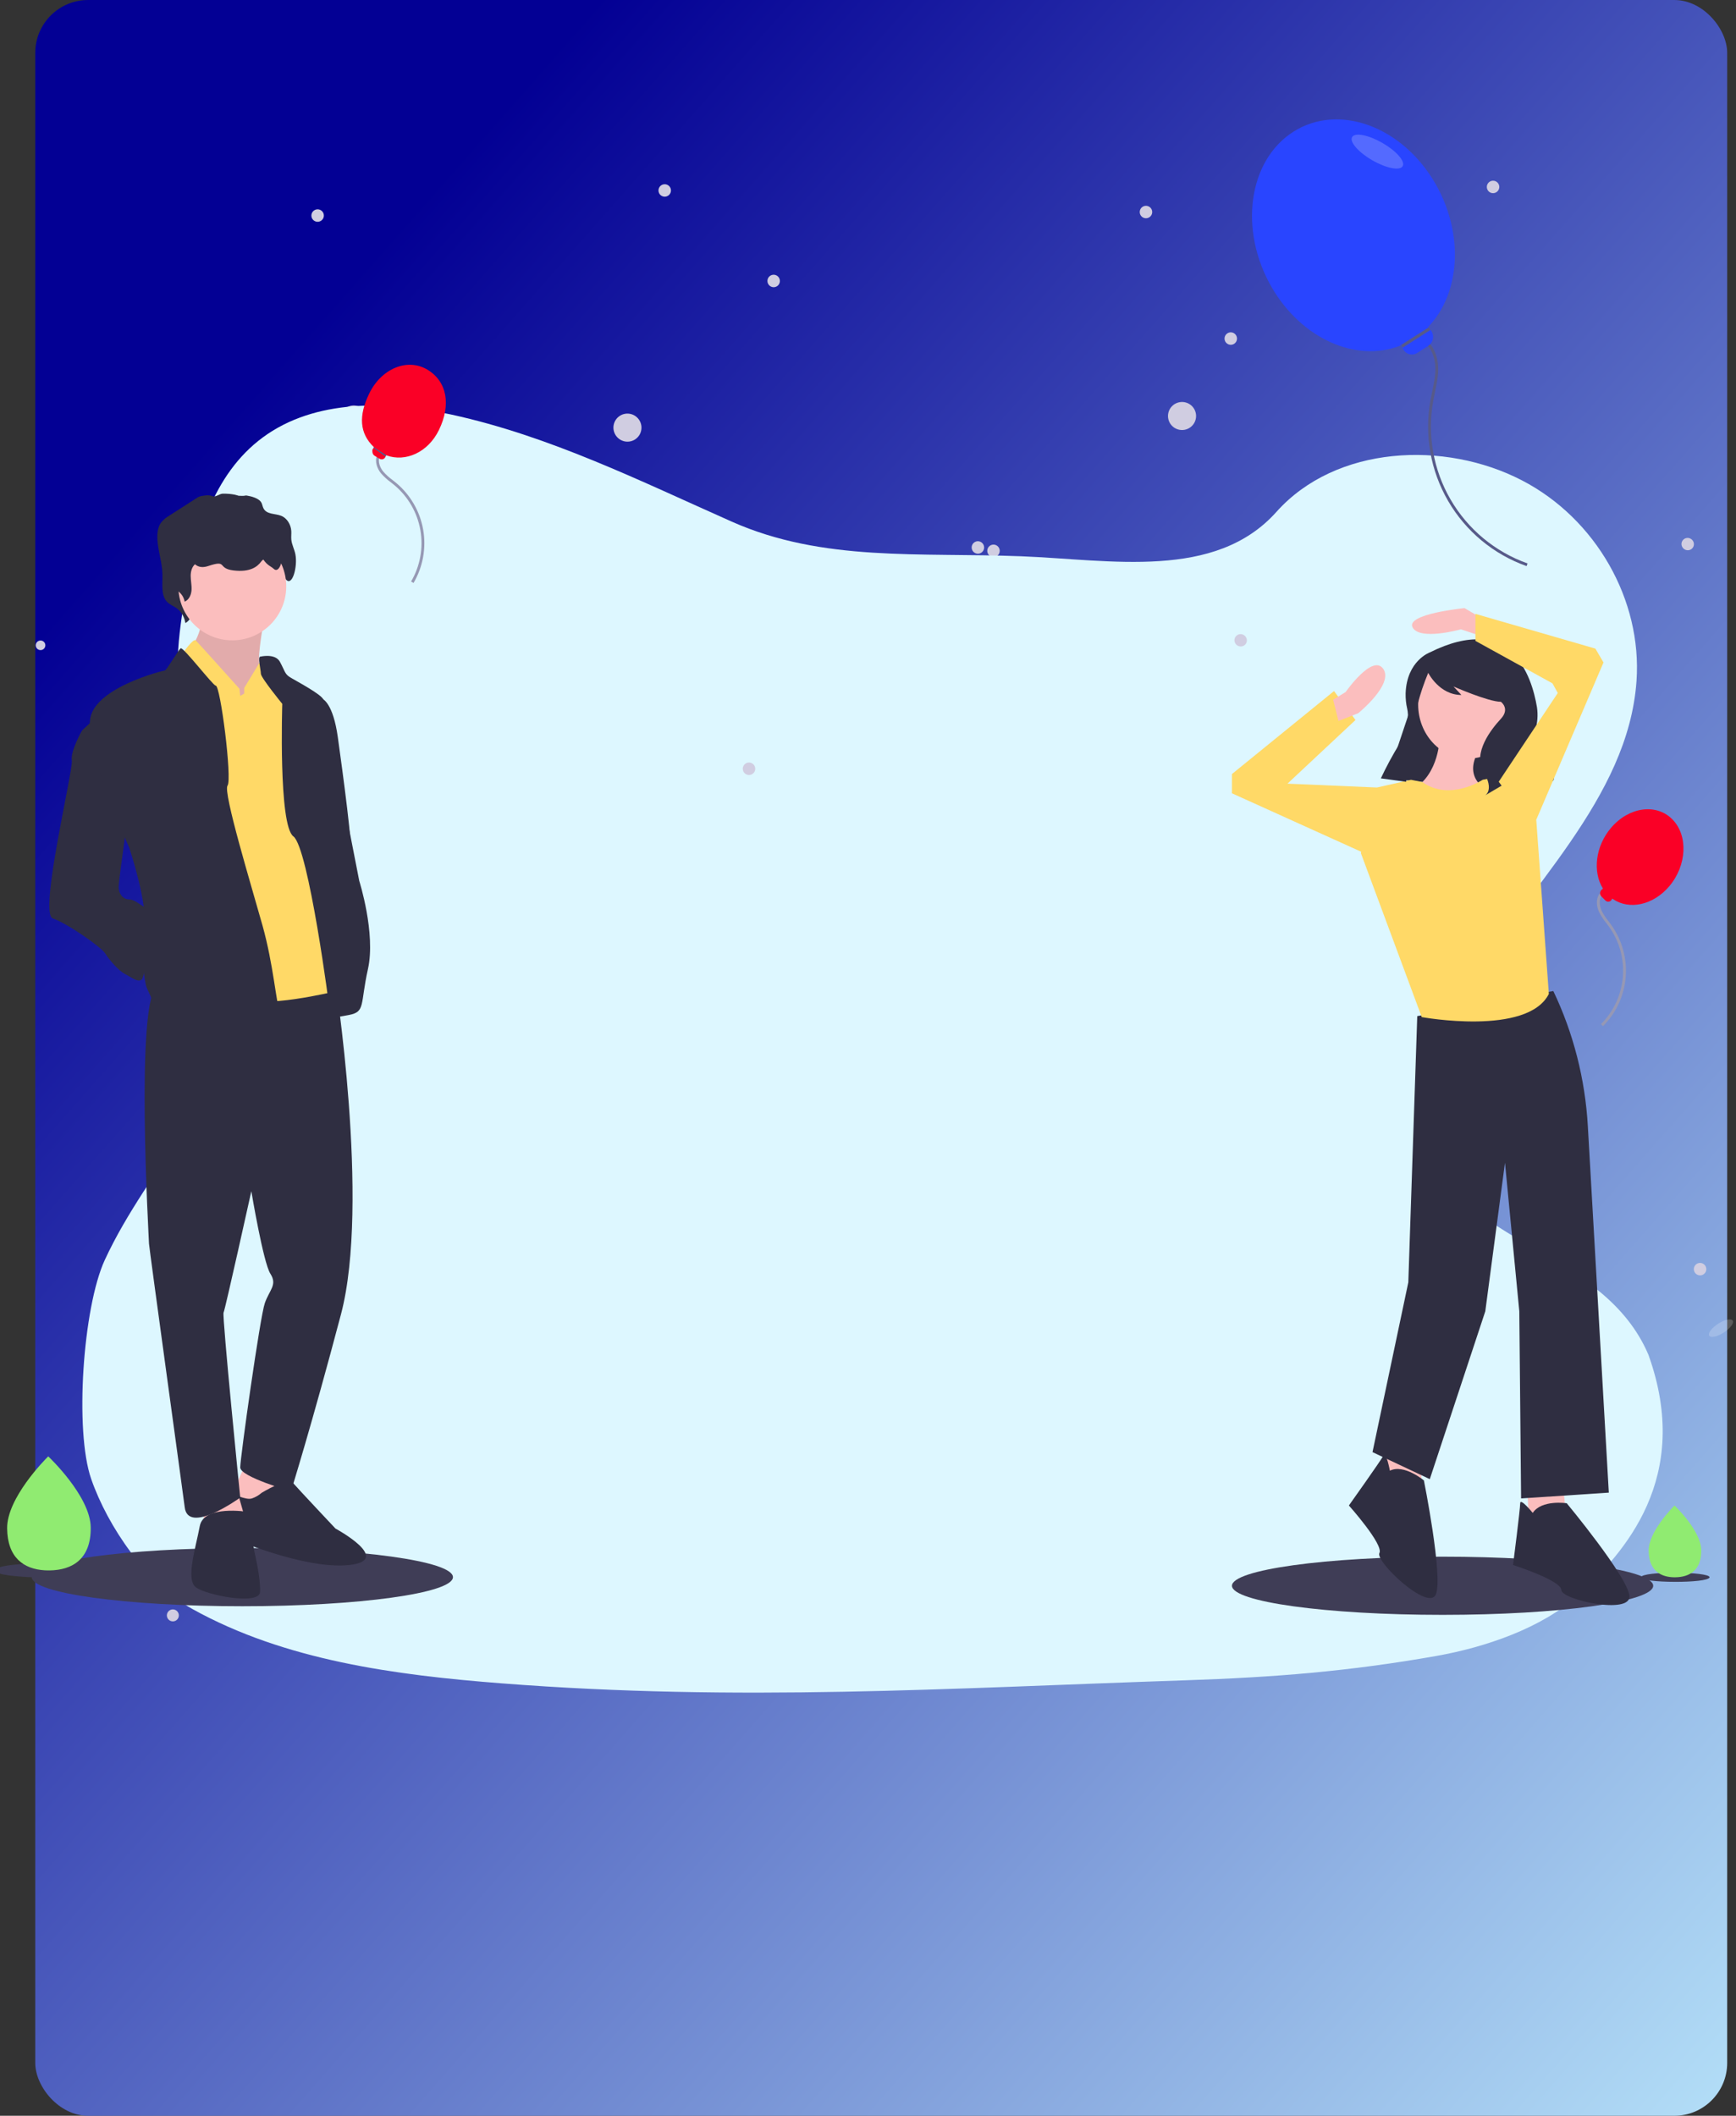 <svg width="985" height="1200" viewBox="0 0 985 1200" fill="none" xmlns="http://www.w3.org/2000/svg">
<rect x="0" y="0" width="985" height="1200" fill="#333333" stroke="none"/>
<rect x="20" width="960" height="1200" rx="30" fill="url(#paint0_linear)"/>
<path d="M670.254 228.003C665.86 228.242 662.491 231.99 662.729 236.375C662.967 240.76 666.722 244.122 671.116 243.883C675.51 243.644 678.88 239.896 678.641 235.511C678.403 231.126 674.648 227.764 670.254 228.003Z" fill="#D0CDE1"/>
<path d="M650.027 116.729C648.074 116.835 646.577 118.501 646.683 120.45C646.789 122.399 648.458 123.893 650.41 123.787C652.363 123.681 653.861 122.015 653.755 120.066C653.649 118.117 651.98 116.623 650.027 116.729Z" fill="#D0CDE1"/>
<path d="M846.967 102.498C845.014 102.604 843.517 104.27 843.623 106.219C843.729 108.168 845.397 109.662 847.35 109.556C849.303 109.45 850.801 107.784 850.695 105.835C850.589 103.886 848.92 102.392 846.967 102.498Z" fill="#D0CDE1"/>
<path d="M200.254 230.003C195.86 230.242 192.491 233.99 192.729 238.375C192.967 242.76 196.722 246.122 201.117 245.883C205.511 245.644 208.88 241.896 208.642 237.511C208.403 233.126 204.648 229.764 200.254 230.003Z" fill="#D0CDE1"/>
<path d="M180.027 118.729C178.074 118.835 176.577 120.501 176.683 122.45C176.789 124.399 178.458 125.893 180.41 125.787C182.363 125.681 183.861 124.015 183.755 122.066C183.649 120.117 181.98 118.623 180.027 118.729Z" fill="#D0CDE1"/>
<path d="M376.967 104.498C375.014 104.604 373.517 106.27 373.623 108.219C373.729 110.168 375.397 111.662 377.35 111.556C379.303 111.45 380.801 109.784 380.695 107.835C380.589 105.886 378.92 104.392 376.967 104.498Z" fill="#D0CDE1"/>
<path d="M362.266 237.628C359.547 234.168 354.544 233.562 351.091 236.275C347.637 238.988 347.042 243.992 349.76 247.453C352.478 250.913 357.482 251.519 360.935 248.806C364.388 246.093 364.984 241.089 362.266 237.628Z" fill="#D0CDE1"/>
<path d="M441.751 157.173C440.543 155.635 438.319 155.366 436.784 156.571C435.25 157.777 434.985 160.001 436.193 161.539C437.401 163.077 439.625 163.346 441.16 162.141C442.694 160.935 442.959 158.711 441.751 157.173Z" fill="#D0CDE1"/>
<path d="M701.113 189.843C699.905 188.305 697.681 188.035 696.147 189.241C694.612 190.447 694.347 192.671 695.555 194.209C696.763 195.747 698.987 196.016 700.522 194.811C702.057 193.605 702.322 191.381 701.113 189.843Z" fill="#D0CDE1"/>
<path d="M566.489 310.236C565.281 308.698 563.057 308.428 561.523 309.634C559.988 310.84 559.723 313.064 560.931 314.602C562.139 316.14 564.363 316.409 565.898 315.203C567.433 313.998 567.697 311.774 566.489 310.236Z" fill="#D0CDE1"/>
<path d="M579.476 315.5C521.902 313.242 466.993 318.856 415.164 295.839C363.336 272.823 312.055 247.333 256.116 235.136C220.132 227.293 178.782 226.187 149.076 248.115C120.505 269.18 110.494 305.652 104.767 339.453C100.454 364.88 97.62 391.621 107.055 415.456C113.613 431.987 125.648 445.884 133.814 461.714C162.211 516.805 139.444 584.748 105.762 638.535C90.006 663.773 71.789 687.842 59.42 714.699C47.052 741.556 42.222 811.445 51.75 838.842C61.204 866.005 83.322 898.21 109.124 912.556C161.538 941.698 223.962 950.045 284.919 954.767C419.855 965.218 537.04 957.541 672.714 953.008C722.926 951.326 765.506 947.952 815.086 939.183C842.609 934.317 875.022 923.367 895.385 904.704C921.246 881.013 960.505 838.333 935.285 768.306C909.947 709.031 829.977 706.109 811.492 652.638C801.315 623.208 813.365 590.415 829.929 563.126C865.466 504.563 923.845 453.187 928.551 386.26C931.786 340.29 905.514 294.247 863.646 272.499C819.751 249.698 758.021 252.567 724.253 290.308C689.51 329.2 630.311 317.497 579.476 315.5Z" fill="#DDF7FF"/>
<path d="M96.273 919.071C97.864 920.069 99.96 919.59 100.955 918.003C101.951 916.415 101.468 914.32 99.877 913.322C98.287 912.325 96.19 912.803 95.195 914.391C94.199 915.978 94.682 918.074 96.273 919.071Z" fill="#D0CDE1"/>
<path d="M22.713 368.708C24.211 368.87 25.556 367.789 25.718 366.294C25.88 364.799 24.797 363.456 23.298 363.293C21.8 363.131 20.455 364.212 20.293 365.707C20.131 367.202 21.215 368.546 22.713 368.708Z" fill="#D0CDE1"/>
<path d="M427.679 433.73C426.412 432.24 424.18 432.057 422.693 433.321C421.206 434.585 421.027 436.818 422.294 438.308C423.56 439.798 425.793 439.982 427.28 438.717C428.767 437.453 428.946 435.22 427.679 433.73Z" fill="#D0CDE1"/>
<path d="M970.016 894.586C969.286 898.186 930.958 897.883 931.016 894.586C931.746 890.986 970.074 891.288 970.016 894.586Z" fill="#3F3D56"/>
<path d="M965.289 879.28C965.398 890.517 958.756 894.505 950.516 894.586C950.325 894.588 950.134 894.587 949.945 894.585C949.563 894.58 949.185 894.567 948.811 894.544C941.369 894.09 935.55 890.022 935.448 879.571C935.343 868.756 949.032 854.973 950.059 853.954L950.06 853.953C950.099 853.914 950.119 853.895 950.119 853.895C950.119 853.895 965.179 868.044 965.289 879.28Z" fill="#90EB71"/>
<path d="M818.516 915.895C884.514 915.895 938.016 908.508 938.016 899.395C938.016 890.282 884.514 882.895 818.516 882.895C752.518 882.895 699.016 890.282 699.016 899.395C699.016 908.508 752.518 915.895 818.516 915.895Z" fill="#3F3D56"/>
<path d="M909.544 581.999L908.403 580.86C915.584 573.669 919.98 564.162 920.807 554.032C921.634 543.903 918.839 533.809 912.919 525.549C912.403 524.829 911.863 524.122 911.324 523.416C909.72 521.473 908.347 519.351 907.231 517.091C905.907 514.131 905.331 509.848 907.686 506.705L908.975 507.671C907.04 510.255 907.565 513.891 908.703 516.433C909.766 518.579 911.075 520.594 912.604 522.437C913.154 523.157 913.703 523.877 914.229 524.61C920.371 533.181 923.271 543.654 922.413 554.164C921.555 564.674 916.994 574.538 909.544 581.999L909.544 581.999Z" fill="#9698B4"/>
<path d="M947.072 502.736C937.967 513.421 924.411 516.217 915.166 509.913C915.034 509.826 914.902 509.734 914.775 509.641L914.495 510.167C914.485 510.187 914.474 510.206 914.461 510.224C914.296 510.535 914.06 510.803 913.771 511.005C913.482 511.207 913.15 511.338 912.801 511.385C912.451 511.433 912.096 511.397 911.764 511.28C911.432 511.162 911.132 510.968 910.89 510.712L908.655 508.457C908.401 508.199 908.203 507.891 908.071 507.554C907.939 507.216 907.878 506.855 907.89 506.493C907.901 506.131 907.987 505.775 908.14 505.446C908.294 505.118 908.512 504.824 908.782 504.583L908.83 504.544L909.383 504.08L909.507 503.974C903.549 494.402 905.222 479.931 914.116 469.493C924.207 457.65 939.763 455.491 948.864 464.672C957.966 473.852 957.163 490.893 947.072 502.736Z" fill="#FA0026"/>
<path d="M842.131 351.46L830.958 344.895C830.958 344.895 797.438 348.177 801.501 355.837C805.564 363.496 828.926 356.931 828.926 356.931L842.131 361.308V351.46Z" fill="#FBBEBE"/>
<path d="M866.618 844.936L867.634 865.726L888.965 863.537L886.933 842.748L866.618 844.936Z" fill="#FBBEBE"/>
<path d="M784.341 820.864L785.357 841.653L806.687 839.465L804.656 818.676L784.341 820.864Z" fill="#FBBEBE"/>
<path d="M881.347 562.09L804.148 576.314L799.07 727.311L778.754 823.6L811.259 838.918L842.748 743.724L853.921 659.472L862.047 743.724L863.063 849.86L912.836 846.577L900.936 638.739C899.405 612.003 892.735 585.902 881.347 562.09V562.09Z" fill="#2F2E41"/>
<path d="M869.666 858.066C869.666 858.066 862.555 849.313 862.555 852.595C862.555 855.878 858.492 887.609 858.492 887.609C858.492 887.609 885.918 896.362 885.918 901.833C885.918 907.304 925.533 916.058 924.517 905.116C923.501 894.174 888.965 852.595 888.965 852.595C888.965 852.595 874.744 850.407 869.666 858.066Z" fill="#2F2E41"/>
<path d="M788.624 834.126C788.624 834.126 786.459 822.731 784.953 825.585C783.447 828.439 765.356 853.861 765.356 853.861C765.356 853.861 785.182 876.071 782.672 880.827C780.162 885.583 810.585 914.283 814.722 904.23C818.859 894.177 807.912 839.645 807.912 839.645C807.912 839.645 796.554 830.172 788.624 834.126Z" fill="#2F2E41"/>
<path d="M787.067 441.471L843.303 447.263L862.048 392.237L808.212 378.268L787.067 441.471Z" fill="#2F2E41"/>
<path d="M833.098 430.241C848.806 430.241 861.539 416.524 861.539 399.604C861.539 382.683 848.806 368.967 833.098 368.967C817.39 368.967 804.656 382.683 804.656 399.604C804.656 416.524 817.39 430.241 833.098 430.241Z" fill="#FBBEBE"/>
<path d="M816.846 418.205C816.846 418.205 816.846 438.995 801.609 447.748C786.373 456.501 838.177 466.349 838.177 466.349L843.256 447.748C843.256 447.748 828.019 440.089 841.224 422.582L816.846 418.205Z" fill="#FBBEBE"/>
<path d="M841.224 442.277C841.224 442.277 822.62 454.689 807.036 443.559L800.593 442.277L781.294 446.654L772.152 483.856L806.688 576.861C806.688 576.861 866.618 587.803 878.807 563.731L871.697 465.255L852.398 440.089L841.224 442.277Z" fill="#FFD967"/>
<path d="M811.264 370.034C811.264 370.034 798.208 374.722 797.545 393.236C797.478 396.197 797.783 399.154 798.451 402.027C799.186 405.383 799.659 412.604 793.962 422.041C790.147 428.271 786.662 434.728 783.523 441.382L783.482 441.47L797.821 443.401L800.87 417.799C802.348 405.386 805.515 393.276 810.268 381.857L810.368 381.619C810.368 381.619 816.641 394.168 829.187 394.168L824.706 389.341C824.706 389.341 844.422 398.03 851.591 398.03C851.591 398.03 856.968 401.891 851.591 407.683C846.214 413.475 835.46 426.99 841.733 437.609C848.007 448.228 842.63 451.124 842.63 451.124L852.488 445.332L856.968 442.436V446.297L880.269 443.401C880.269 443.401 886.542 442.436 873.099 426.025C873.099 426.025 869.55 419.652 871.103 414.155C872.379 409.978 872.714 405.533 872.081 401.189C869.07 383.092 857.254 347.112 811.264 370.034Z" fill="#2F2E41"/>
<path d="M850.366 443.371L883.886 393.039L880.839 387.568L837.161 363.496V348.177L905.217 367.873L909.822 375.733L869.665 469.632L850.366 443.371Z" fill="#FFD967"/>
<path d="M783.325 447.748L781.294 446.654L730.505 444.466L769.104 408.357L756.915 391.944L699.016 438.994V449.936L781.294 487.138L783.325 447.748Z" fill="#FFD967"/>
<path d="M756.407 396.868L763.518 392.492C763.518 392.492 778.754 370.608 784.849 379.362C790.944 388.115 770.628 404.528 770.628 404.528L759.455 408.905L756.407 396.868Z" fill="#FBBEBE"/>
<path opacity="0.2" d="M977.884 755.897C981.586 753.566 983.953 750.505 983.169 749.061C982.385 747.617 978.748 748.336 975.046 750.668C971.343 753 968.977 756.061 969.761 757.505C970.545 758.949 974.182 758.229 977.884 755.897Z" fill="white"/>
<path d="M962.739 722.812C964.396 723.851 966.58 723.353 967.617 721.699C968.654 720.046 968.151 717.863 966.494 716.824C964.837 715.785 962.653 716.283 961.616 717.937C960.579 719.591 961.082 721.773 962.739 722.812Z" fill="#D0CDE1"/>
<path d="M557.547 308.222C556.28 306.732 554.047 306.549 552.56 307.813C551.073 309.077 550.895 311.31 552.162 312.8C553.428 314.29 555.661 314.473 557.148 313.209C558.635 311.945 558.813 309.712 557.547 308.222Z" fill="#D0CDE1"/>
<path d="M955.748 311.539C957.405 312.577 959.576 312.1 960.597 310.471C961.618 308.843 961.102 306.68 959.445 305.641C957.788 304.602 955.617 305.08 954.596 306.709C953.575 308.337 954.091 310.5 955.748 311.539Z" fill="#D0CDE1"/>
<path d="M702.097 366.109C703.754 367.148 705.925 366.67 706.946 365.042C707.967 363.413 707.452 361.251 705.795 360.212C704.138 359.173 701.967 359.651 700.946 361.279C699.924 362.908 700.44 365.07 702.097 366.109Z" fill="#D0CDE1"/>
<path d="M137.5 911C203.498 911 257 903.613 257 894.5C257 885.387 203.498 878 137.5 878C71.502 878 18 885.387 18 894.5C18 903.613 71.502 911 137.5 911Z" fill="#3F3D56"/>
<path d="M59 890.688C57.839 896.411 -3.092 895.931 -3 890.688C-1.839 884.965 59.092 885.446 59 890.688Z" fill="#3F3D56"/>
<path d="M51.484 866.356C51.658 884.22 41.099 890.56 28 890.688C27.696 890.691 27.393 890.69 27.092 890.687C26.484 890.679 25.883 890.658 25.288 890.621C13.458 889.899 4.208 883.432 4.046 866.819C3.878 849.626 25.64 827.714 27.272 826.094L27.275 826.093C27.337 826.031 27.369 826 27.369 826C27.369 826 51.31 848.493 51.484 866.356Z" fill="#90EB71"/>
<path d="M52.46 408.818L46.608 414.22C46.608 414.22 39.855 425.925 40.756 431.327C41.656 436.729 21.849 518.21 29.952 520.911C38.055 523.612 57.412 537.117 59.663 540.719C61.914 544.32 67.316 550.623 70.917 552.423C74.519 554.224 78.12 557.375 80.371 555.574C82.622 553.774 87.574 516.86 83.972 515.509C80.371 514.159 76.769 510.107 73.168 510.107C69.567 510.107 67.316 506.506 67.316 503.354C67.316 500.203 70.017 481.296 70.017 481.296L75.869 436.729L52.46 408.818Z" fill="#2F2E41"/>
<path d="M149.361 354.182C149.361 354.182 144.86 378.041 148.011 379.842C150.556 381.442 152.965 383.249 155.214 385.244L147.111 396.498L127.753 400.55L109.296 383.443V366.337C109.296 366.337 114.698 357.784 113.798 352.381C112.897 346.979 149.361 354.182 149.361 354.182Z" fill="#FBBEBE"/>
<path opacity="0.1" d="M149.361 354.182C149.361 354.182 144.86 378.041 148.011 379.842C150.556 381.442 152.965 383.249 155.214 385.244L147.111 396.498L127.753 400.55L109.296 383.443V366.337C109.296 366.337 114.698 357.784 113.798 352.381C112.897 346.979 149.361 354.182 149.361 354.182Z" fill="black"/>
<path d="M180.424 395.148L183.125 396.498C183.125 396.498 188.977 398.749 191.678 418.107C194.379 437.464 200.682 483.832 198.881 485.182C197.08 486.533 197.981 495.536 197.981 495.536L184.475 424.859L180.424 395.148Z" fill="#2F2E41"/>
<path d="M148.412 285.28C148.823 286.14 148.968 287.143 149.354 288.019C151.109 291.994 156.103 291.105 159.706 292.608C162.757 293.882 165.034 297.379 165.273 301.158C165.374 302.762 165.139 304.38 165.283 305.98C165.549 308.935 167.073 311.537 167.615 314.44C168.933 321.492 165.859 332.629 162.388 328.823C161.294 327.623 159.924 326.828 158.741 325.747C155.671 322.942 154.107 318.48 151.613 314.979C151.298 314.465 150.863 314.035 150.347 313.724C148.524 312.818 146.902 315.242 145.461 316.831C144.728 317.632 143.833 318.267 142.835 318.695C141.837 319.123 140.76 319.334 139.674 319.313C138.589 319.292 137.52 319.041 136.539 318.575C135.559 318.109 134.688 317.44 133.986 316.612C133.546 315.972 133 315.413 132.37 314.96C131.667 314.637 130.875 314.559 130.123 314.74C126.57 315.365 123.37 317.27 121.128 320.096C119.925 321.568 118.919 323.3 117.477 324.441C116.035 325.583 113.931 325.959 112.633 324.602C110.019 326.45 109.044 330.372 109.037 333.944C109.03 337.516 109.762 341.065 109.584 344.631C109.405 348.197 108.005 352.045 105.164 353.354C104.716 350.107 103.031 347.158 100.46 345.125C98.525 343.684 96.172 342.971 94.536 341.09C91.259 337.326 92.297 331.065 92.171 325.696C92.016 319.072 89.721 312.74 89.315 306.132C89.113 302.829 89.454 299.288 91.192 296.675C92.508 294.933 94.176 293.488 96.087 292.434L111.538 282.521C112.225 282.014 113.002 281.645 113.829 281.435C116.104 281.026 118.416 280.494 120.573 281.435C122.371 282.072 124.274 280.203 126.173 280.014C132.171 279.851 135.337 281.178 135.337 281.178C135.337 281.178 138.257 281.319 138.68 281.178C139.103 281.037 139.554 280.997 139.995 281.062C142.407 281.445 147.092 282.527 148.412 285.28Z" fill="#2F2E41"/>
<path d="M139.908 829.114L130.455 849.822L148.912 856.125L158.365 851.173L156.114 829.114H139.908Z" fill="#FBBEBE"/>
<path d="M148.461 846.671C148.461 846.671 163.317 837.667 166.018 840.818C168.719 843.97 190.327 866.928 190.327 866.928C190.327 866.928 223.64 884.935 197.98 887.636C172.32 890.337 130.454 871.88 130.454 871.88C130.454 871.88 128.203 847.571 130.004 847.121C131.804 846.671 139.457 851.172 143.059 849.822C145.048 849.134 146.883 848.063 148.461 846.671Z" fill="#2F2E41"/>
<path d="M115.599 851.173V869.629L139.908 864.228L134.506 845.32L115.599 851.173Z" fill="#FBBEBE"/>
<path d="M140.358 857.475C140.358 857.475 115.599 853.423 113.348 865.578C111.097 877.733 105.245 895.74 111.097 900.241C116.949 904.743 147.111 910.595 147.561 902.942C148.011 895.289 144.41 880.434 144.41 880.434C144.41 880.434 142.159 868.729 143.509 865.578C144.86 862.427 140.358 857.475 140.358 857.475Z" fill="#2F2E41"/>
<path d="M189.811 553.493C189.811 553.493 210.135 682.358 193.478 745.382C176.822 808.406 165.118 845.77 165.118 845.77C165.118 845.77 136.307 837.667 136.307 832.265C136.307 826.863 147.561 746.732 150.262 739.08C152.963 731.427 157.465 728.726 153.413 722.423C149.362 716.121 142.609 675.605 142.609 675.605C142.609 675.605 127.753 742.681 126.853 744.482C125.953 746.282 136.307 849.372 136.307 849.372C136.307 849.372 106.59 870.937 104.794 854.774C104.344 850.722 84.537 707.117 84.537 705.317C84.537 703.516 76.434 565.763 89.489 559.011C102.544 552.258 189.811 553.493 189.811 553.493Z" fill="#2F2E41"/>
<path d="M131.804 363.186C114.898 363.186 101.193 349.48 101.193 332.574C101.193 315.667 114.898 301.962 131.804 301.962C148.711 301.962 162.416 315.667 162.416 332.574C162.416 349.48 148.711 363.186 131.804 363.186Z" fill="#FBBEBE"/>
<path d="M138.557 393.347V390.196L147.561 375.34C147.561 375.34 156.564 376.241 157.915 380.292C159.265 384.344 174.571 416.756 174.571 416.756L190.777 562.162C190.777 562.162 146.21 572.966 139.458 565.313C132.705 557.66 107.045 391.096 107.045 391.096L103.444 370.839C103.444 370.839 109.628 361.835 111.037 363.186C112.447 364.536 135.856 390.646 135.856 390.646L136.306 394.698L138.557 393.347Z" fill="#FFD967"/>
<path d="M147.786 372.414C147.786 372.414 156.114 370.388 158.816 375.34C161.517 380.292 161.517 382.093 164.218 383.894C166.919 385.694 182.675 393.797 183.575 396.949C184.475 400.1 203.833 499.588 203.833 499.588C203.833 499.588 213.286 529.299 208.785 549.557C204.283 569.815 207.434 573.866 197.981 575.667C188.527 577.468 187.176 577.468 187.176 574.767C187.176 572.066 175.022 480.681 166.468 474.378C157.915 468.076 160.166 399.199 160.166 399.199C160.166 399.199 148.011 384.344 148.011 382.093C148.011 379.842 145.986 372.245 147.786 372.414Z" fill="#2F2E41"/>
<path d="M122.351 388.845C121.095 389.055 103.894 366.787 102.544 367.687C101.193 368.588 94.441 380.292 93.54 380.292C92.64 380.292 54.375 389.746 51.224 407.303C48.073 424.859 73.282 480.681 73.282 480.681C73.282 480.681 84.087 512.643 81.836 526.598C80.309 537.226 80.613 548.036 82.736 558.56C83.636 562.162 86.788 566.213 85.887 568.014C84.987 569.815 105.695 565.763 114.248 570.715C122.801 575.667 161.066 579.268 158.815 573.866C156.564 568.464 155.214 547.306 148.911 524.798C142.609 502.289 126.403 449.169 129.104 445.567C131.805 441.966 125.052 388.395 122.351 388.845Z" fill="#2F2E41"/>
<path d="M143.011 289.76C143.375 290.41 143.503 291.168 143.844 291.83C145.396 294.835 149.812 294.163 152.997 295.3C154.344 295.803 155.52 296.677 156.391 297.821C157.262 298.964 157.792 300.331 157.92 301.762C158.009 302.975 157.801 304.198 157.929 305.408C158.164 307.642 159.511 309.609 159.991 311.803C161.156 317.135 158.438 325.554 155.369 322.677C154.401 321.769 153.19 321.168 152.144 320.351C149.43 318.23 148.047 314.858 145.842 312.211C145.549 311.811 145.165 311.486 144.722 311.262C143.111 310.578 141.676 312.41 140.402 313.611C138.993 314.849 137.173 315.518 135.297 315.487C133.421 315.457 131.624 314.729 130.256 313.445C129.854 312.95 129.371 312.528 128.826 312.197C128.194 311.951 127.504 311.893 126.84 312.03C123.809 312.447 121.007 313.874 118.886 316.079C117.93 317.285 116.848 318.386 115.658 319.364C114.383 320.227 112.523 320.511 111.375 319.486C109.064 320.882 108.202 323.848 108.196 326.548C108.19 329.248 108.837 331.931 108.679 334.626C108.521 337.322 107.283 340.231 104.771 341.22C104.54 339.954 104.052 338.749 103.336 337.679C102.621 336.609 101.694 335.697 100.612 335C98.901 333.911 96.821 333.371 95.374 331.95C92.476 329.105 93.394 324.372 93.283 320.312C93.146 315.305 91.116 310.519 90.758 305.523C90.579 303.026 90.88 300.349 92.417 298.374C93.627 297.022 95.1 295.932 96.745 295.168L110.407 287.674C111.03 287.285 111.715 287.007 112.433 286.853C114.444 286.544 116.183 288.157 118.089 288.868C119.697 289.352 121.381 289.526 123.054 289.382C128.358 289.26 129.85 290.14 133.416 287.186C133.713 286.94 134.057 286.759 134.428 286.653C134.799 286.547 135.187 286.52 135.569 286.572C137.701 286.86 141.844 287.679 143.011 289.76Z" fill="#2F2E41"/>
<path d="M165.628 318.516C165.745 317.286 165.17 315.008 162.215 314.634L142.973 292.741C125.949 294.791 109.232 308.477 108.024 308.659C106.514 308.886 106.851 324.796 118.126 321.038C129.402 317.28 122.96 322.369 132.401 323.521C141.842 324.674 145.994 321.474 148.132 318.578C150.27 315.681 155.808 314.847 160.918 314.592C161.394 314.568 161.825 314.585 162.215 314.634L165.628 318.516Z" fill="#2F2E41"/>
<path d="M866.182 321.08L866.721 319.562C848.338 313.039 832.866 300.203 823.062 283.34C813.258 266.477 809.759 246.682 813.188 227.482C813.485 225.822 813.84 224.132 814.183 222.497C815.141 217.935 816.131 213.217 816.014 208.449C815.868 202.489 813.454 194.937 807.117 191.616L806.369 193.043C812.087 196.039 814.269 202.986 814.404 208.489C814.516 213.069 813.545 217.694 812.606 222.166C812.26 223.812 811.903 225.515 811.602 227.198C808.106 246.774 811.674 266.956 821.669 284.149C831.665 301.342 847.439 314.43 866.182 321.08Z" fill="#575A89"/>
<path d="M721.578 162.965C738.57 192.236 769.564 205.74 794.266 196.116C794.617 195.985 794.97 195.843 795.313 195.697L795.75 197.048C795.765 197.099 795.784 197.149 795.807 197.198C796.068 198.005 796.511 198.742 797.101 199.352C797.691 199.962 798.413 200.429 799.211 200.717C800.009 201.005 800.863 201.107 801.706 201.015C802.55 200.922 803.361 200.638 804.078 200.184L810.367 196.182C811.081 195.714 811.688 195.101 812.15 194.382C812.612 193.664 812.918 192.857 813.049 192.013C813.179 191.169 813.13 190.307 812.906 189.483C812.682 188.659 812.287 187.891 811.747 187.229L811.651 187.115L810.538 185.761L810.29 185.454C828.601 166.615 830.91 132.548 814.312 103.954C795.48 71.512 759.459 58.423 733.848 74.721C708.238 91.018 702.746 130.523 721.578 162.965Z" fill="#2945FF"/>
<path opacity="0.2" d="M778.686 90.936C770.761 86.38 765.608 80.475 767.176 77.748C768.745 75.02 776.44 76.503 784.365 81.059C792.29 85.616 797.443 91.521 795.875 94.249C794.307 96.976 786.611 95.493 778.686 90.936Z" fill="white"/>
<path d="M795.75 197.048C795.765 197.099 795.784 197.149 795.807 197.198L811.651 187.115L810.538 185.761L794.266 196.116C794.617 195.985 794.971 195.842 795.313 195.697L795.75 197.048Z" fill="#575A89"/>
<path d="M234.642 330.629L233.253 329.812C238.399 321.048 240.268 310.742 238.527 300.729C236.785 290.716 231.546 281.647 223.742 275.136C223.064 274.57 222.365 274.023 221.667 273.475C219.625 271.996 217.762 270.286 216.115 268.377C214.09 265.844 212.458 261.843 213.948 258.21L215.439 258.822C214.214 261.807 215.635 265.196 217.374 267.371C218.943 269.182 220.717 270.805 222.661 272.207C223.372 272.765 224.083 273.322 224.775 273.899C232.871 280.654 238.307 290.065 240.114 300.454C241.921 310.843 239.982 321.536 234.642 330.629L234.642 330.629Z" fill="#9698B4"/>
<path d="M249.074 243.845C242.847 256.671 230.09 262.156 219.395 258.314C219.243 258.262 219.09 258.205 218.941 258.147L218.8 258.734C218.795 258.757 218.789 258.778 218.781 258.8C218.698 259.148 218.534 259.471 218.302 259.744C218.07 260.016 217.776 260.229 217.445 260.364C217.114 260.5 216.755 260.555 216.398 260.525C216.042 260.494 215.698 260.379 215.395 260.189L212.623 258.543C212.307 258.353 212.034 258.101 211.818 257.803C211.603 257.505 211.45 257.166 211.37 256.807C211.289 256.447 211.281 256.021 211.281 256.021C211.281 256.021 211.183 255.214 211.387 254.908L211.652 254.484L211.917 254.06L212.182 253.636C203.885 245.744 203.408 235.744 209.492 223.215C216.394 209 231.137 202.912 242.425 209.618C253.712 216.324 255.977 229.63 249.074 243.845Z" fill="#FA0026"/>
<path d="M218.809 258.931C218.804 258.953 218.797 258.975 218.788 258.996L211.917 254.06L212.182 253.636L219.26 258.24C219.11 258.186 218.96 258.346 218.96 258.346L218.809 258.931Z" fill="#575A89"/>
<defs>
<linearGradient id="paint0_linear" x1="1276.5" y1="1015" x2="226.873" y2="89.614" gradientUnits="userSpaceOnUse">
<stop stop-color="#C1F0FF"/>
<stop offset="0.982" stop-color="#030094"/>
</linearGradient>
</defs>
</svg>
